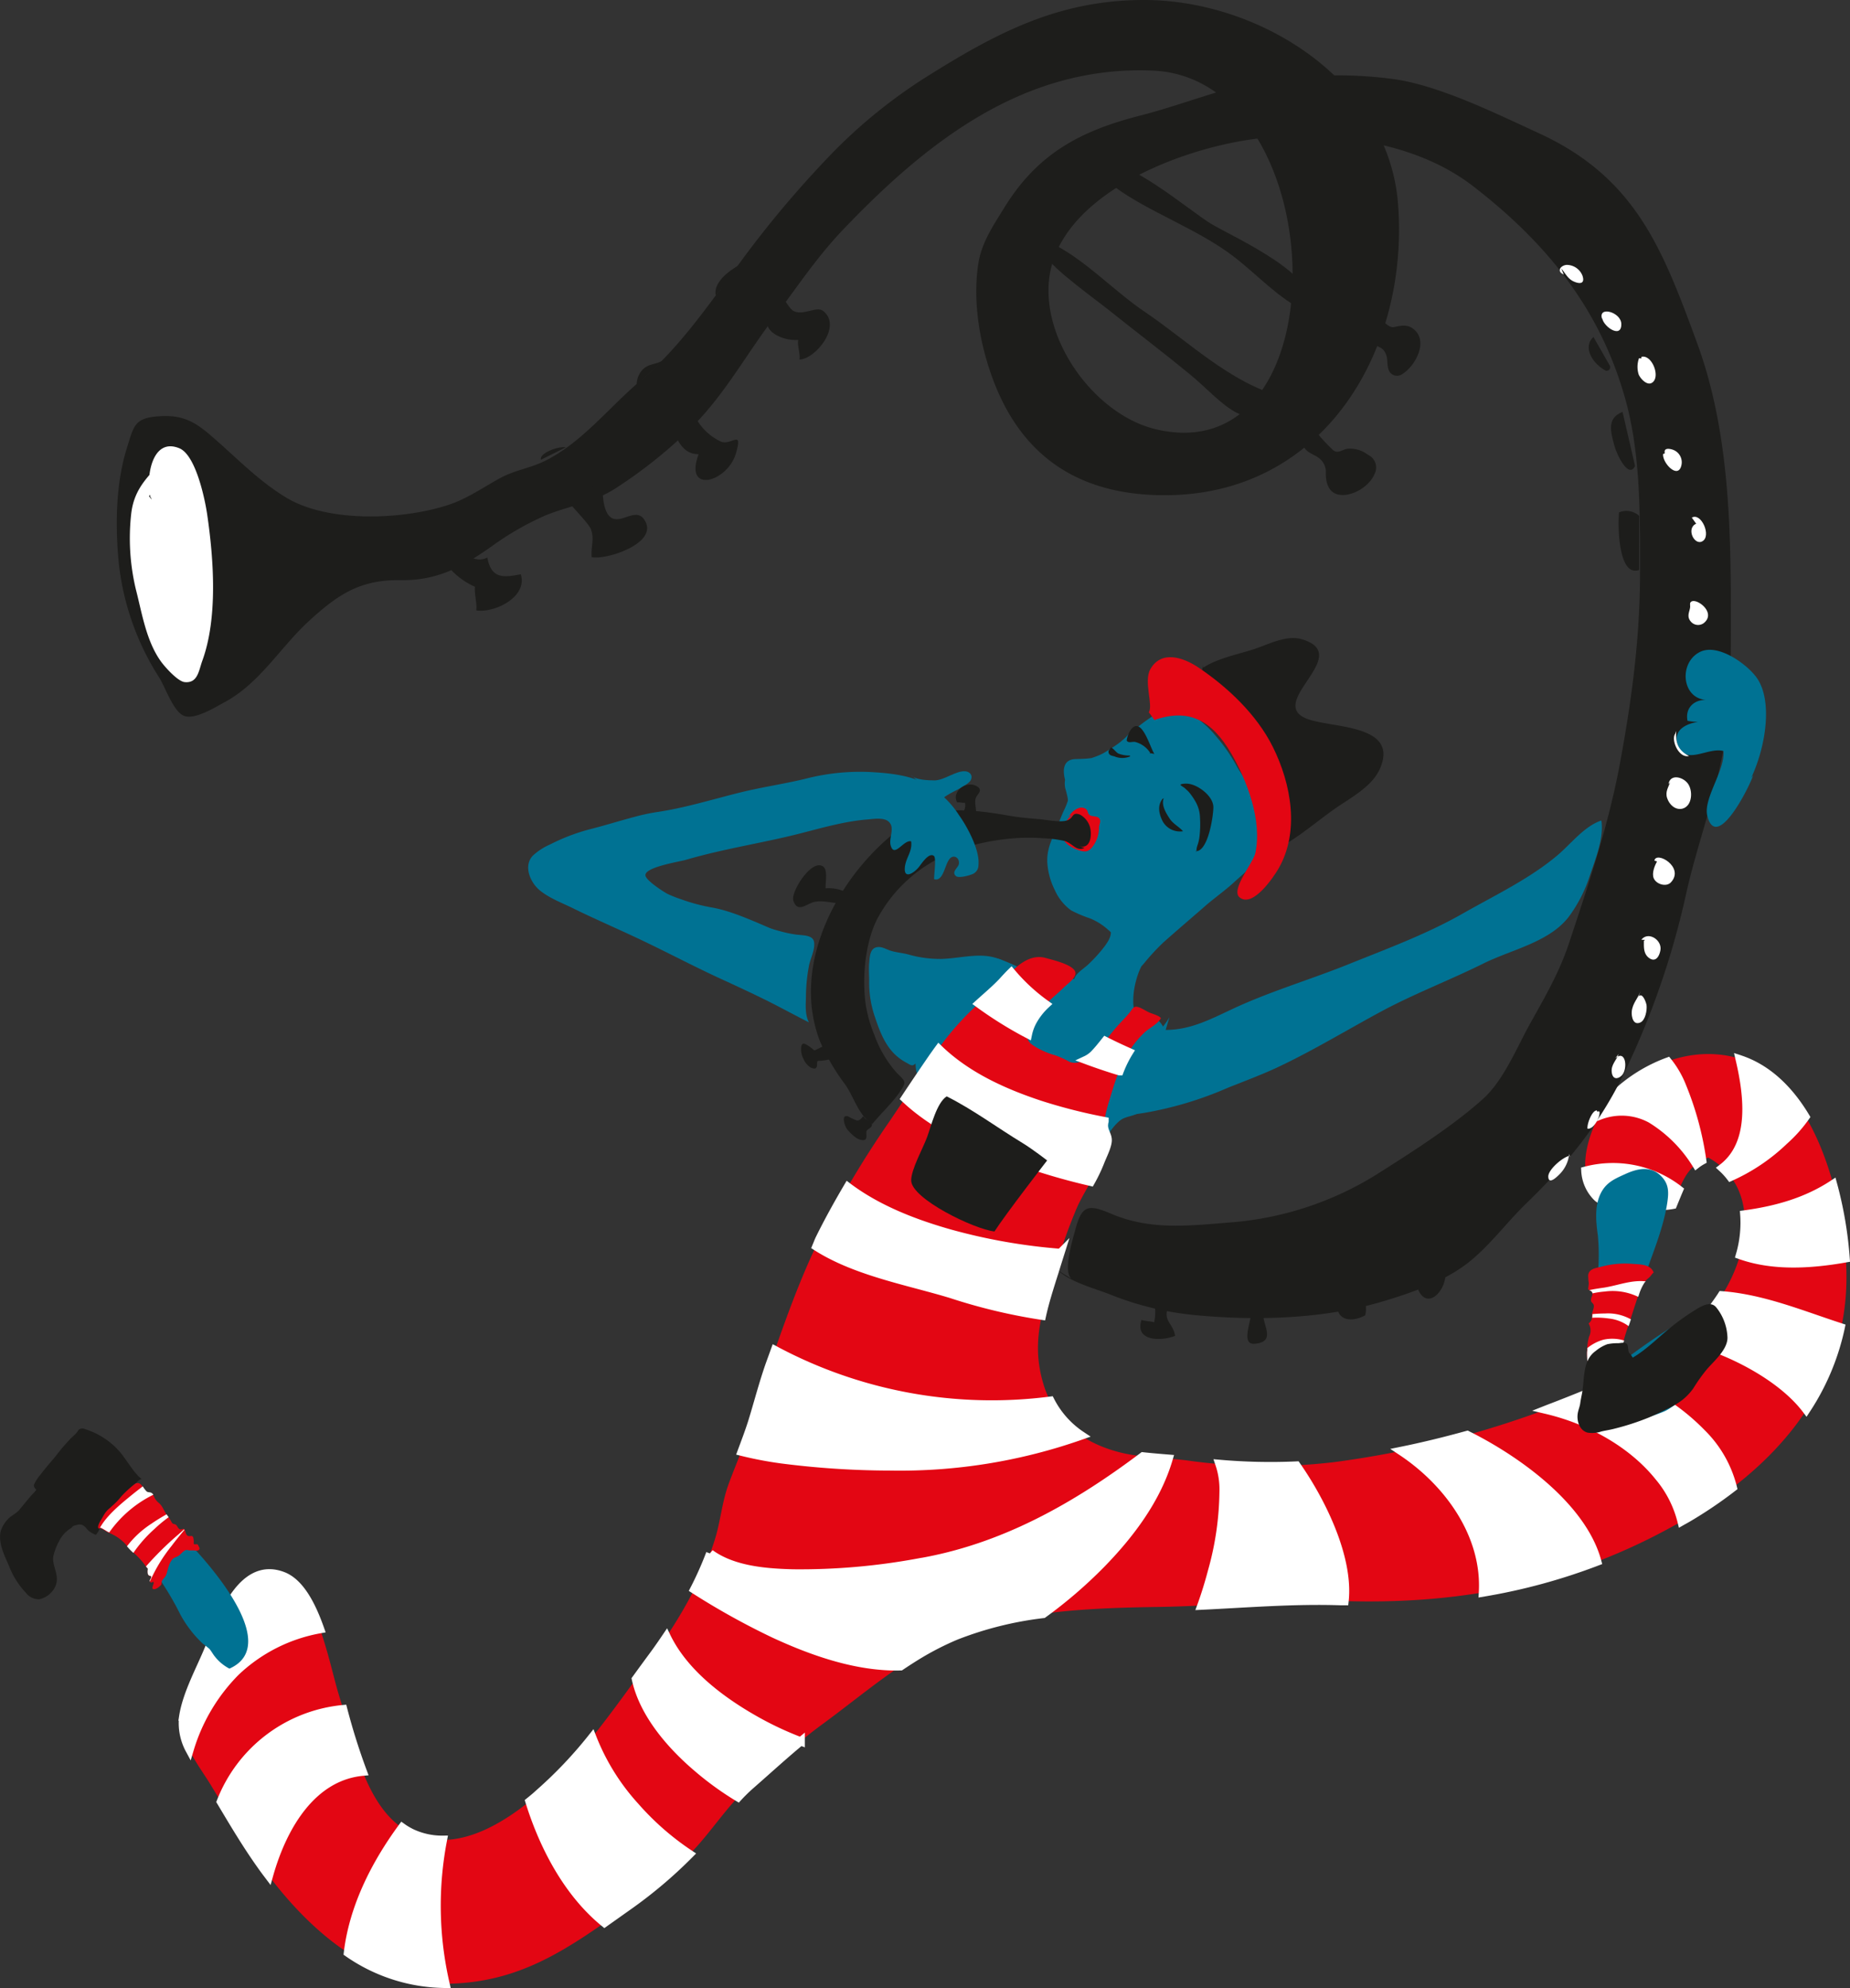 <svg xmlns="http://www.w3.org/2000/svg" viewBox="0 0 346.74 372.54"><rect x="0" y="0" width="346.74" height="372.54" fill="#333333" stroke="none"/><defs><style>.cls-1{fill:#1d1d1b;}.cls-2{fill:#007293;}.cls-3{fill:#e30613;}.cls-4,.cls-5{fill:#fff;}.cls-4{stroke:#fff;stroke-miterlimit:10;stroke-width:1.55px;}</style></defs><g id="Ebene_2" data-name="Ebene 2"><g id="Ebene_1-2" data-name="Ebene 1"><path class="cls-1" d="M225.49,124.56c-.18.44-.1.58.22.43,2.64-1.65,6.44-2.41,9.25-3.32,2.66-.86,6.13-2.74,9-1.89,9.9,2.88-6.56,11.73.81,14.84,4.5,1.89,17.53.93,13.89,9.38-1.52,3.51-5.7,5.57-8.81,7.79s-6.42,5.05-9.86,6.93c1-9.79-5.09-26.09-15.29-29.76a.4.4,0,0,1,.15-.65"/><path class="cls-2" d="M211.94,136.9c-.75,1.58-3.28,3.12-4.82,4.06s-3.31,1.22-4.9,2a4.16,4.16,0,0,0-2.55,4.81,16.44,16.44,0,0,1,.47,1.93c.1,1.81-.8,3.08-1.56,4.59-1.17,2.29-2.42,4.62-2.29,7.29a13.28,13.28,0,0,0,1.4,5.19,9.39,9.39,0,0,0,3.07,3.83,23.59,23.59,0,0,0,3.49,1.48,11.44,11.44,0,0,1,3.49,2.2,3,3,0,0,1,1.14,1.86c.11.87-.14,1.25.41,2,1.07,1.49,2.6,2.51,3.11,4.27a11.42,11.42,0,0,0,2.29-2.21,41.38,41.38,0,0,1,3.32-3.56c2.57-2.29,5.2-4.52,7.82-6.81,1.8-1.58,3.8-2.95,5.55-4.58,1.57-1.45,3.49-2.87,4.37-4.89,1.79-4.14.14-8.94-1.6-12.85-.62-1.36-1.57-2.53-2.3-3.84a31.31,31.31,0,0,0-4-5.78,19,19,0,0,0-5.18-4.4,5.22,5.22,0,0,0-5.88.25,29.85,29.85,0,0,0-3.34,2.34c-1.89,1.55-3.58,3.19-5.6,4.64s-3.82,1.46-6.21,1.52c-2.62.06-2.5,2.45-1.87,4.39a5.33,5.33,0,0,1,.53,2.91,13.31,13.31,0,0,1-1,2.55,52.47,52.47,0,0,0-2.37,6.68c-1.57,5.38,2.1,9.89,6.87,12.19,1.29.62,4.4,2.06,4.41,3.79,0,1.12-1,2.37-1.64,3.18A29.17,29.17,0,0,1,204,180.7c-.72.7-2.1,1.53-2.52,2.41-1.16,2.42,2,6.23,3.78,7.42a8,8,0,0,0,5.9,1,3.42,3.42,0,0,0,1.79-.81c-1.06-2.64-.43-6.33.63-8.89a12.54,12.54,0,0,1,2.14-3.38c.52-.61,1.08-1.17,1.63-1.73a8.84,8.84,0,0,0,1.33-1.25.65.65,0,0,1-.24,0"/><path class="cls-1" d="M224.36,159.5c2.08-.37,3-6.23,3.06-8.14s-2.23-3.75-3.89-4.3a3.92,3.92,0,0,0-1.59-.2c-.1,0-.66.07-.68.2s.65.49.74.58c.28.26.59.52.84.8A11.35,11.35,0,0,1,224,150.1a6.35,6.35,0,0,1,.91,3.09,20.18,20.18,0,0,1-.11,3.73,8.16,8.16,0,0,1-.29,1.28,5.14,5.14,0,0,0-.23.79,2.62,2.62,0,0,1-.12.68c.1-.14.23-.27.32-.42"/><path class="cls-1" d="M216.37,141.28c-.82-1.09-2.43-7.5-4.54-4.37a5,5,0,0,0-.66,1.84c.27.57,1,.2,1.56.28a4.76,4.76,0,0,1,2.94,2.2l-.3-.13"/><path class="cls-2" d="M204.45,150.76l.14-.13"/><path class="cls-3" d="M200.26,152.93c0,.1,0,.14.07.11a3.38,3.38,0,0,1,2.1-1.69,1.63,1.63,0,0,1,1,.18c.52.31.36.75.69,1.11.55.59,2,0,2.09,1.25,0,.3-.21.78-.22,1.12a7.32,7.32,0,0,1-.14,1.33,6,6,0,0,1-1.22,2.51c-.71.84-1.34.81-2.38.5-1.4-.43-3.44-1.56-3.15-3.36.16-1,.91-2.91,1.91-3.17"/><path class="cls-2" d="M214.55,176.05c-.27.87-1.13,2.4-1.69,3.6a28.09,28.09,0,0,0-1.61,5.72c-1.34,5.91.52,3.16,4.3,4.79,3.51,1.51,3.86,6.19,3.32,9.42a16.82,16.82,0,0,1-5,8.65c-1.21,1-2.83.89-3.87,1.69-2,1.54-3.62,4.91-4.94,7-2,3.29-3.35,6.9-5.66,10-.94,1.27-1.71,2.9-2.74,4.08-.81.92-1.59.76-2.75.73-2.28-.06-4.37-1-6.62-1.32-3-.45-6-1-8.94-1.54s-6-1.17-9-1.73a7.36,7.36,0,0,0-3.58,0c-.15-.87.7-2.12,1-2.95.44-1.14,1-2.27,1.42-3.4,1-2.72,2-5.41,3-8.16.51-1.5.77-3.15,1.37-4.6a32.68,32.68,0,0,1,1.78-2.93,9.18,9.18,0,0,0,.87-2.19,15.06,15.06,0,0,0,.7-4.17c-1.31.9-2.24,2.25-3.63,3.07-.75-.53-.71-2.84-.69-3.68a25.9,25.9,0,0,1,4.06-13.3,10,10,0,0,1,4.66-3.72,31,31,0,0,1,3-1.12,5.77,5.77,0,0,1,4.2-.21,48.87,48.87,0,0,1,4.5,2,16.64,16.64,0,0,0,6.67,1.49c1.53,0,3.42.41,4.9.15,3.22-.59,5-5,6.11-7.75.2-.49.29-1,.48-1.51.38-.95.09-1,1-.58s2.55,2.29,3.27,2"/><path class="cls-3" d="M171.64,310.38c-6.13,3.76-11.71,8.49-17.57,12.78-4.72,3.45-9.07,7.55-13.43,11.36-3.84,3.35-6.74,7.85-10.13,11.61a80.12,80.12,0,0,1-12.87,11.1c-11.2,8-20.26,14.5-34.49,14.52-14.46,0-26.26-11.06-34.15-22.12-3.54-5-6.37-10-9.47-15.1-2.36-3.87-6-8.11-5.21-12.85.62-3.92,2.79-8.05,4.36-11.67,2.34-5.39,6.17-17.85,14.37-14.66,6.29,2.46,8.66,16.48,10.51,22.43,2.55,8.18,4.92,21.74,13.6,25.77,8.35,3.88,17.59-2,23.86-7.47,8.35-7.23,14.66-16.77,21.28-25.7,4.79-6.46,9.29-14.22,11.7-21.94,1.06-3.4,1.29-6.85,2.55-10.31,1.44-3.91,3.14-7.74,4.4-11.72,1.13-3.57,2.05-7.08,3.3-10.62,2.82-8,5.53-15.83,9.33-23.59a185.64,185.64,0,0,1,13.29-22.29c2.7-4,5.32-8,8-11.92a53.36,53.36,0,0,1,7.93-9.36c1.66-1.56,3.45-3,5-4.66,2-2.2,4.8-5.45,8.27-4.43,1.22.35,5.34,1.27,5.5,2.75.1,1-1.54,2.12-2.16,2.73-1,1-2.13,1.89-3.12,2.89a13.53,13.53,0,0,0-2.87,3.66,7,7,0,0,0-.84,2.72c0,1,.84,1.49,1.69,2a14.94,14.94,0,0,0,3.42,1.44,15.81,15.81,0,0,1,2.67,1.2c1.36.69,3.66-.32,4.67-1.39,1.69-1.76,3.09-3.86,4.77-5.67.65-.71,1.34-1.39,1.95-2.16s.71-1.32,1.79-.92c.67.25,1.36.74,2,1s1.66.51,2.05,1c-.49,1-2,1.77-2.88,2.51a17.91,17.91,0,0,0-2.7,3.12c-2,2.7-3.11,6.56-4.09,9.77a28.06,28.06,0,0,0-1,4.3c-.21,1.41.74,2,.68,3.24a17.78,17.78,0,0,1-1.41,4c-1.11,2.94-2.93,5.53-4.25,8.36a99.24,99.24,0,0,0-4.27,12.1c-2.34,7.43-4.45,13.43-2.1,21.19,2.07,6.83,7.16,10.87,14,12.7,4.13,1.11,8.7,1.07,12.86,1.59A107.41,107.41,0,0,0,250,274a181.75,181.75,0,0,0,42.37-10.87c11.14-4.37,21.24-8.46,28.88-18.31,6.49-8.35,9.24-22.2-1.07-27.9-4.3,1.58-5.05,5.16-6.63,8.78-3.16.59-12.12.45-14.13-1.39-5.08-4.65-.76-15.39,3.11-19.07,5.38-5.12,12.27-8.27,19.47-7.64,17.09,1.47,23.2,25.1,24,38.9,1.23,21.53-11.76,37.34-29.53,47.84-20.33,12-41.52,16.47-65.06,15.67-11.4-.39-22.82.95-34.24,1.12-12.13.18-26.68.66-38.05,5.38A54.93,54.93,0,0,0,171.64,310.38Z"/><path class="cls-4" d="M203.55,198.63q3.12,1.16,6.28,2.12a21,21,0,0,1,1.77-3.59q-2.25-1-4.42-2.09c-.68.86-1.37,1.72-2.12,2.5A5.33,5.33,0,0,1,203.55,198.63Z"/><path class="cls-4" d="M183.46,188.07a74.14,74.14,0,0,0,9.2,5.73,9,9,0,0,1,.78-2.22,12.62,12.62,0,0,1,2.59-3.37,34.83,34.83,0,0,1-6.49-6c-.62.61-1.19,1.24-1.71,1.81C186.47,185.45,184.93,186.73,183.46,188.07Z"/><path class="cls-4" d="M169.63,205.85c5.64,5.33,13.37,8.77,20.43,11.35a118.82,118.82,0,0,0,14.37,4.27,30.21,30.21,0,0,0,1.78-3.72c.4-1.06,1.35-2.87,1.4-4s-.88-1.83-.67-3.24c0-.15.06-.28.08-.42A101.18,101.18,0,0,1,194.88,207c-6.85-2.27-13.69-5.38-18.92-10.43-.36.49-.71,1-1.06,1.48Q172.25,201.9,169.63,205.85Z"/><path class="cls-4" d="M141,266.42c-.6,1.9-1.31,3.76-2,5.62a69.81,69.81,0,0,0,7.49,1.43,161,161,0,0,0,20.35,1.33A102.29,102.29,0,0,0,202.69,269a17.23,17.23,0,0,1-5.82-6.52A86.17,86.17,0,0,1,145.25,253l-1,2.76C143,259.34,142.1,262.85,141,266.42Z"/><path class="cls-4" d="M145,306.13c7.24,3.36,15.65,6.34,23.8,6.13.95-.64,1.92-1.27,2.89-1.87a54.34,54.34,0,0,1,7.43-3.84,65.82,65.82,0,0,1,16.4-4.1,86.07,86.07,0,0,0,10.82-9.3c5.46-5.58,10.48-12.23,12.7-19.8-1.6-.13-3.22-.26-4.83-.44-12.62,9.49-26.32,17.28-42.26,19.94a122,122,0,0,1-23.27,2c-5.09-.13-11.26-.59-15.57-3.73a64.56,64.56,0,0,1-3,6.73A137.2,137.2,0,0,0,145,306.13Z"/><path class="cls-4" d="M119.19,314.66c1.41,6.46,6.46,12.27,11.22,16.37a57.4,57.4,0,0,0,7.92,5.78,31.29,31.29,0,0,1,2.33-2.28c3.09-2.7,6.19-5.55,9.41-8.21a61,61,0,0,1-8.65-4.07c-6.34-3.6-13.21-8.75-16.5-15.57-.86,1.27-1.72,2.52-2.6,3.7Q120.75,312.51,119.19,314.66Z"/><path class="cls-4" d="M99.24,337.59c2.72,8.75,7.34,17.27,14.06,22.75l4.36-3.09a85.49,85.49,0,0,0,11.6-9.8,51.15,51.15,0,0,1-10.21-8.93A41.84,41.84,0,0,1,111,325.57,80.38,80.38,0,0,1,101,336.09C100.47,336.59,99.86,337.09,99.24,337.59Z"/><path class="cls-4" d="M65.21,365.93a32.37,32.37,0,0,0,18,5.83h.29a65.1,65.1,0,0,1-.48-27,13.47,13.47,0,0,1-5.8-1.24,12.49,12.49,0,0,1-1.84-1.08C70.14,349.59,66.21,357.59,65.21,365.93Z"/><path class="cls-4" d="M44.18,313.29a30.77,30.77,0,0,1,15.82-8c-1.61-4.58-3.78-8.71-6.94-9.95-8.2-3.19-12,9.27-14.37,14.66-1.56,3.61-3.74,7.75-4.35,11.67a10.5,10.5,0,0,0,1.19,6.2A34.8,34.8,0,0,1,44.18,313.29Z"/><path class="cls-4" d="M68,332a120.1,120.1,0,0,1-3.69-11.72,27.37,27.37,0,0,0-22.92,17.34c2.43,4.07,4.81,8.09,7.65,12.07.43.62.89,1.22,1.35,1.83C53.13,341.71,58.8,332.86,68,332Z"/><path class="cls-4" d="M243,274.63a108.87,108.87,0,0,1-14.45-.31,14.84,14.84,0,0,1,.78,5.21,57,57,0,0,1-2.16,14.91c-.57,2.16-1.23,4.32-2,6.45,8.74-.42,17.49-1.14,26.21-.84H252C252.91,291.87,247.65,281.27,243,274.63Z"/><path class="cls-4" d="M309.42,209.68a25.86,25.86,0,0,1,8.52,8.51,8.7,8.7,0,0,1,1.1-.72,58,58,0,0,0-3.76-13.87,18,18,0,0,0-2.69-4.66,28.76,28.76,0,0,0-10.08,6.34,15.77,15.77,0,0,0-2.81,3.83A11.47,11.47,0,0,1,309.42,209.68Z"/><path class="cls-4" d="M297.14,219.39a7.49,7.49,0,0,0,2.25,5c2,1.84,11,2,14.15,1.39.41-1,.77-1.9,1.16-2.81A20.17,20.17,0,0,0,297.14,219.39Z"/><path class="cls-4" d="M334.4,213.76a26,26,0,0,0,4-4.47c-3-5-7.05-9.06-12.33-10.79,1.69,7.2,2.57,15.94-3.26,20.38a12.62,12.62,0,0,1,1.53,1.67A35.39,35.39,0,0,0,334.4,213.76Z"/><path class="cls-4" d="M343.55,221.91c-5,3.29-10.64,4.87-16.62,5.68a21.59,21.59,0,0,1-.81,7.59c6.11,2.19,13.12,1.8,19.8.62A73.21,73.21,0,0,0,343.55,221.91Z"/><path class="cls-4" d="M322.71,242.73c-.47.74-1,1.46-1.48,2.13a40.71,40.71,0,0,1-5.78,6c8,1.71,18.32,6.94,23.1,13.29A45,45,0,0,0,345,248.74C337.67,246.36,330.46,243.33,322.71,242.73Z"/><path class="cls-4" d="M318.91,268.51c-4.21-4.31-10.65-8.89-17.09-9.26-3.05,1.38-6.21,2.64-9.47,3.92-.86.34-1.73.66-2.59,1,8.06,1.89,16.07,6.22,21.19,12.61a20.72,20.72,0,0,1,4.23,8.33c.42-.24.84-.46,1.26-.71a80.19,80.19,0,0,0,8.34-5.65A21.69,21.69,0,0,0,318.91,268.51Z"/><path class="cls-4" d="M275,268.9c-4.09,1.13-8.23,2.15-12.43,3,9.1,6,16,15.91,15.37,26.54a110.91,110.91,0,0,0,21.43-5.82C296.63,282.45,284.56,273.66,275,268.9Z"/><path class="cls-4" d="M153,233.59c7.42,4.75,17.26,6.47,25.28,8.91a105.2,105.2,0,0,0,17,4.06c.59-2.69,1.47-5.41,2.4-8.35.35-1.14.71-2.28,1.07-3.42A108.84,108.84,0,0,1,178,231.14c-6.66-1.89-13.5-4.53-19.09-8.73-1.89,3.21-3.7,6.48-5.34,9.81C153.37,232.67,153.19,233.13,153,233.59Z"/><path class="cls-1" d="M196.26,217.46s-2.72-2.12-4.65-3.29c-4.73-2.87-9.2-6.22-14.18-8.72-1.87,1.23-2.88,5.47-3.65,7.59s-3,6.06-3,8.16c0,3.43,11.81,9.15,15.61,9.57C188.46,227.54,196.26,217.46,196.26,217.46Z"/><path class="cls-2" d="M297.43,258.41c.79-6.17,1.49-12.34,1.94-18.54a40.16,40.16,0,0,0,.12-8.27c-.32-2.36-.62-5,.24-7.31,1-2.59,2.69-3.29,5-4.33s4.88-1.58,6.87.72c1.19,1.38,1.17,2.79.9,4.65-.67,4.48-2.49,8.91-4,13.18-2.07,5.76-4.53,11.72-5.94,17.72,5.61-4.19,11-8.08,17.16-11.14,6.79,4.21-3.06,17.45-7.91,19.45-3.33,1.38-7.3,2.11-10.84,3.37C294.41,270.26,296.82,263.25,297.43,258.41Z"/><path class="cls-3" d="M303.61,254.25a8.82,8.82,0,0,0,.46-2.05,36.87,36.87,0,0,1,1.21-4c.62-1.85,1.18-3.72,1.82-5.55a8.69,8.69,0,0,1,1.08-2.37,6.41,6.41,0,0,1,.92-.88c.32-.3.51-.68.84-.94-.6-1.61-2.66-1.51-4-1.62a17.07,17.07,0,0,0-5.88.55c-1,.24-2.23.38-2.39,1.56a10.14,10.14,0,0,0,.11,1.46c0,.39-.09.82-.13,1.23.65.25.94.43.76,1.17a2.22,2.22,0,0,0-.22.91c.05.35.36.45.49.76.22.5-.29,1.3-.29,1.86a1.73,1.73,0,0,1-.64,1.67,2.55,2.55,0,0,1,.08,2.48,10.59,10.59,0,0,0-.37,2.79c-.06,1.06.16,2.09.1,3.16a18.32,18.32,0,0,1-.12,2.48c.92-.65,1.72-1.46,2.58-2.2s2-.79,2.93-1.35a.35.35,0,0,1,.18.29"/><path class="cls-5" d="M298.48,242.37a16,16,0,0,1,2.27-.34,11,11,0,0,1,6.31,1c0-.11.07-.21.1-.32a8.83,8.83,0,0,1,1.08-2.37c.07-.09.14-.14.21-.22-2.63-.3-5.1.72-7.67,1.15-.63.1-1.79.24-2.92.5C298.22,241.91,298.44,242.06,298.48,242.37Z"/><path class="cls-5" d="M298.42,246.94a15.6,15.6,0,0,1,3.13.14,7.59,7.59,0,0,1,3.7,1.43l.09-.27c.12-.35.23-.69.34-1a8.8,8.8,0,0,0-4.87-1.1,23.51,23.51,0,0,0-2.35.12c0,.05,0,.12,0,.17A3.18,3.18,0,0,1,298.42,246.94Z"/><path class="cls-5" d="M304,252.85c0-.28.08-.54.11-.65.07-.33.19-.65.29-1a7.64,7.64,0,0,0-3.88-.15,8.37,8.37,0,0,0-3,1.56c0,.23,0,.46-.05.69a15.17,15.17,0,0,0,.05,1.79A11.17,11.17,0,0,1,304,252.85Z"/><path class="cls-1" d="M305.55,253.69c-.53-.18-.26-1.44-.62-1.83s-1.16-.18-1.64-.15a8.85,8.85,0,0,0-2.05.19,7.35,7.35,0,0,0-2.14,1.24c-2.55,1.79-2.07,5.18-2.59,8-.12.6-.25,1.2-.33,1.82s-.37,1.27-.47,1.92c-.22,1.41.34,3.19,1.84,3.58a5.29,5.29,0,0,0,2.61-.22c.78-.18,1.57-.29,2.34-.49a47.68,47.68,0,0,0,6.49-2.1c1.15-.48,2.23-1,3.33-1.56a14,14,0,0,0,3.06-1.8,10.6,10.6,0,0,0,2-2.13,31,31,0,0,1,2.55-3.58c1.35-1.57,4.08-3.85,3.83-6.2a9.47,9.47,0,0,0-2.12-5.42c-1.09-1.26-2.86-.13-3.94.54a44.7,44.7,0,0,0-4.15,2.91c-2.54,2-4.81,4.41-7.53,6"/><path class="cls-1" d="M202.37,158.59c2.23.58,2.34-2.57,1.83-3.87a3.87,3.87,0,0,0-1.75-2.05c-1.53-.6-1.22.57-2.26,1-1.25.55-4-.05-5.44-.17-1.85-.15-3.59-.3-5.42-.61-6.89-1.2-14.41-2.2-20.14,2-11.76,8.55-21.23,25.62-15.46,40.35a39.07,39.07,0,0,0,4.63,7.92c1.71,2.37,2.53,5.89,5.14,7.47,1.62-2,3.81-4,5.23-6.13,1.19-1.82,1-1.81-.58-3.38a21.44,21.44,0,0,1-4.27-7.18,24.76,24.76,0,0,1-1.64-5.84c-.67-4.91-.09-11.26,2.08-15.71A27,27,0,0,1,175.67,161c5.38-3,13.6-4.42,19.73-3.92a22.11,22.11,0,0,1,4.15.52c1.53.45,2.23,2.06,3.71,1.28"/><path class="cls-2" d="M43,312.69c10.2-4.52-4.63-20.62-8.65-24.65a143.47,143.47,0,0,1-9.5-10.87c-2.43-3-4.12-8.7-9-7.42s-6.47,7-9.1,10.64A22.26,22.26,0,0,1,4,283.19a8.79,8.79,0,0,0-2,2.32c-.72,1.6-.2,3.68.21,5.31a10.58,10.58,0,0,0,1.66,3.72c.44.62,1,1.78,1.88,1.89,1.46.17,1.87-3.13,2-4.16A6.87,6.87,0,0,1,9,289c.54-.63,1.55-.93,2.22-1.46,1.72-1.35,3.55-2.81,5.88-2.59,4.44.42,9.67,7,12.23,10.15a53.08,53.08,0,0,1,4.45,7.41A21.77,21.77,0,0,0,38,308,16.48,16.48,0,0,1,39.26,309c.37.44.66,1,1,1.41A8.39,8.39,0,0,0,43,312.69Z"/><path class="cls-1" d="M13.88,286.12c-.41,0-1.41.83-1.69,1.11A6.62,6.62,0,0,0,11,288.94a10.92,10.92,0,0,0-1,2.68c-.23,1.14.43,2.44.59,3.57a3.55,3.55,0,0,1-.93,3.16,4.2,4.2,0,0,1-2.34,1.35,3.14,3.14,0,0,1-2.46-1.21,15.28,15.28,0,0,1-3.16-5c-.85-2-2-4.18-1.61-6.38a5.46,5.46,0,0,1,1.38-2.41c.58-.67,1.47-1,2.07-1.67.84-1,1.62-2,2.52-3a7.53,7.53,0,0,0,.74-.84c-.21-.26-.55-.59-.42-1a7.86,7.86,0,0,1,1.21-1.85c.87-1.18,1.87-2.29,2.81-3.42a40.06,40.06,0,0,1,2.86-3.37c.39-.36.78-.71,1.13-1.1.14-.16.27-.44.4-.56a1.14,1.14,0,0,1,1.13-.09,14.07,14.07,0,0,1,2.5,1.05,14.25,14.25,0,0,1,4.39,3.64c.75,1,1.42,2,2.16,3,.25.35.56.67.84,1s.58.46.7.74c-.24-.05-.48.15-.67.33-.42.39-.76.85-1.19,1.26a39.19,39.19,0,0,0-2.91,3.25,32.48,32.48,0,0,0-2.54,3.56c-.22.35-.45.72-.65,1.09a3.05,3.05,0,0,1-.59.9,5.1,5.1,0,0,1-1.19-.64c-.42-.3-.65-.76-1.08-1.06a1.26,1.26,0,0,0-1.14-.18c-.35.08-.88.13-1.09.49"/><path class="cls-3" d="M18.7,286.38c.14-.14,1.27.64,1.5.75a12.11,12.11,0,0,1,1.61.81,8.54,8.54,0,0,1,1.81,1.53,10.68,10.68,0,0,0,1.62,1.68,14.88,14.88,0,0,1,1.67,1.79c.23.28.42.64.66.88s.17.13.15.37a2.16,2.16,0,0,0,0,.67.57.57,0,0,0,.28.44c.17.09.34,0,.37.24s-.56.75-.12,1c.19.11.38-.19.51-.08s-.05.51-.09.63c-.12.43-.24.75.33.71a1.75,1.75,0,0,0,.85-.49,1.15,1.15,0,0,0,.39-.4c.08-.21,0-.43.13-.66.18-.41.6-.69.76-1.1.24-.57.31-1.21.55-1.8a3.29,3.29,0,0,1,.72-1.24c.33-.29.82-.35,1.18-.64s.79-.85,1.25-1a1.34,1.34,0,0,1,.6.06,4.43,4.43,0,0,0,.73,0c.31,0,.81.17,1.11-.08s0-.56-.1-.82c-.15-.52-.75,0-.87-.39,0-.14.05-.43,0-.61a2.63,2.63,0,0,0-.1-.56c-.21-.47-.64-.06-1-.27s-.4-.66-.53-1c-.25-.64-.62,0-1.05-.27-.26-.15-.39-.57-.61-.77a1,1,0,0,0-.46-.18c-.25-.07-.32-.22-.45-.45a6.13,6.13,0,0,0-.65-1c-.64-.75-.87-1.78-1.63-2.45a3,3,0,0,1-.85-1,1.8,1.8,0,0,0-.62-.84c-.33-.18-.67,0-1-.36a6.08,6.08,0,0,1-.62-.86c-.34-.63-.89-1-1.62-.41a21.46,21.46,0,0,0-2.12,1.93c-.36.38-.69.81-1.06,1.2s-.84.79-1.26,1.19a4.77,4.77,0,0,0-1.08,1.16c-.2.33-.4.7-.61,1.05s-1,1.66-.34,1.73"/><path class="cls-5" d="M28.35,285.55c.94-.65,1.9-1.23,2.87-1.78a4.15,4.15,0,0,0,.24.34c.06.06.09.15.14.21a25.55,25.55,0,0,0-2.66,2.21A24.75,24.75,0,0,0,25,291a10,10,0,0,1-1.2-1.24A18.18,18.18,0,0,1,28.35,285.55Z"/><path class="cls-5" d="M24.49,280.32c.75-.62,1.51-1.2,2.27-1.79l0,0a6,6,0,0,0,.62.85c.29.35.63.18,1,.37a1,1,0,0,1,.36.35,21.94,21.94,0,0,0-8.27,7.07l-.25-.12c-.24-.11-1.31-.86-1.49-.75C20,284,22.6,281.86,24.49,280.32Z"/><path class="cls-5" d="M28.34,295.5c0-.24-.2-.15-.37-.24a.54.54,0,0,1-.28-.44,2.15,2.15,0,0,1,0-.67c0-.24.06-.18-.14-.37a2.23,2.23,0,0,1-.19-.24,60.22,60.22,0,0,1,6-5.93l1.12-1a.28.28,0,0,1,.09.07c-.83,1-1.65,2-2.4,3a29.89,29.89,0,0,0-4.08,6.7C27.94,296.14,28.37,295.78,28.34,295.5Z"/><path class="cls-3" d="M215.32,133.47c.85-1.33-1-5.77.28-8.06,2.09-3.69,6.29-2.17,9.08-.28,5.27,3.55,10.83,8.68,13.9,14.87,3.43,6.9,5.07,15.89,1,22.85-.84,1.43-4.74,7.32-7.23,5.33-1.78-1.42,2.52-6.44,2.93-8.3,1.32-6.14-1.55-13.59-4.52-18.69-3.58-6.14-7.89-8.55-14.39-6.26"/><path class="cls-1" d="M211.71,141.58a5.43,5.43,0,0,1-2.11-.38c-.46-.24-.92-1-1.4-1.13-.13.36-.54.49-.41,1s.72.57,1.06.66a3.78,3.78,0,0,0,3,0"/><path class="cls-1" d="M217.9,149.69c-1,1.25-.7,2.78,0,4.19a3.7,3.7,0,0,0,3.82,1.89c-.71-.85-1.82-1.34-2.49-2.36s-1.61-2.52-1.12-3.82"/><path class="cls-2" d="M181,184.34c1.58-1.25,3.1-2.76,5-3.48a3.78,3.78,0,0,0,1.72-.93c-3.55-1.72-7.62-.29-11.41-.23a21.71,21.71,0,0,1-6-.82c-1-.28-2.13-.37-3.18-.66s-1.86-.95-2.88-.7c-1.22.29-1.24,1.85-1.34,2.95s0,2.21,0,3.29a19.66,19.66,0,0,0,1,6.6c1.19,3.58,2.44,6.88,5.91,8.75.94.51,1.2.86,1.95,0s1.15-2.64,1.63-3.67a58,58,0,0,1,3.91-7.07A17.36,17.36,0,0,1,181,184.34Z"/><path class="cls-2" d="M146,174.44a22.2,22.2,0,0,0,2.92.65c1.38.24,3.49,0,3.67,1.51s-.77,3.11-1,4.56a32.22,32.22,0,0,0-.53,5.16c0,1.78-.27,3.62.55,5.26-2.52-1.27-5-2.63-7.52-3.9-2.93-1.46-6.08-2.92-9.11-4.31-5.37-2.47-10.61-5.28-16-7.79-3.82-1.79-7.68-3.46-11.45-5.31-2.12-1.05-4.4-1.87-6.27-3.35s-3.23-4.65-1.39-6.58a11.52,11.52,0,0,1,3.2-2.08,37,37,0,0,1,7.63-2.9c2.84-.72,5.65-1.61,8.44-2.34a38.17,38.17,0,0,1,3.82-.82c5.17-.73,10.52-2.39,15.68-3.67,4-1,8.14-1.59,12.19-2.56a41,41,0,0,1,12-1.31c3.36.18,6.92.48,10,1.88a17.46,17.46,0,0,1,6.93,6.24c1.55,2.16,3.92,6.57,3.63,9.3a1.8,1.8,0,0,1-1.31,1.79c-.46.2-2.41.74-2.91.3-.91-.79.44-1.57.55-2.27.16-1-.69-1.66-1.42-1.23-1.24.74-1.3,4.62-3.21,4.09-.07-.81.46-4-.07-4.38-1-.7-2.4,1.65-2.91,2.23-1,1.13-2.87,2.24-2.48-.35.25-1.64,1.4-2.77,1.14-4.6-1.42-.36-3.17,3.24-3.84.74-.38-1.41.92-3.36-.43-4.48-.94-.78-2.88-.44-4-.35-4.33.35-8.64,1.63-12.83,2.69-6.78,1.72-14.07,2.8-21.05,4.85-1.24.37-8,1.4-7.64,3,.2.93,3.25,2.93,4.11,3.39a23.3,23.3,0,0,0,2.52,1,34.16,34.16,0,0,0,6,1.59c3.63.69,7.39,2.43,10.7,3.83A15.61,15.61,0,0,0,146,174.44Z"/><path class="cls-2" d="M170.76,145.24c.68.93,3.31,1,4.51,1,1.88-.12,3.86-1.8,5.61-1.71.82.05,1.53.69,1.07,1.66-.26.57-1.7,1.33-2.24,1.65s-4.48,2.05-2.94,2.65"/><path class="cls-1" d="M157.4,169.24c-1.66,0-3.22-.6-4.87-.2-1.35.33-3.07,2.13-3.84-.29-.51-1.59,3.4-7.82,5.54-6.4,1,.64.43,3.1.52,4.12a7.3,7.3,0,0,1,3.36.52c.33,1.25.22,2.95-1.48,2.64"/><path class="cls-1" d="M154.72,195.88a4.35,4.35,0,0,1-.78.34c-.35.17-.68.36-1,.5s-.29.14-.58-.1a8.47,8.47,0,0,0-.84-.64c-.51-.32-1.18-.77-1.34.13a3.77,3.77,0,0,0,.44,2.37,3.23,3.23,0,0,0,1.41,1.61c.56.23,1,.28,1.1-.41,0-.16,0-.67.08-.8s.52-.08.7-.1a11.6,11.6,0,0,0,1.7-.29c.26-.07.31,0,.27-.33a3.72,3.72,0,0,0-.39-.9,14.13,14.13,0,0,0-.61-1.44"/><path class="cls-1" d="M161.72,209.25c-.23.32-.69.81-1.12.72a10.92,10.92,0,0,1-1.6-.74c-1.42-.53-.71,1.71-.29,2.3a9.16,9.16,0,0,0,1.7,1.65c.38.27,1.23.65,1.71.39s.17-1.07.28-1.54.84-.56,1-1.09c.25-.77-1.36-1.06-1.46-1.69"/><path class="cls-1" d="M180.38,152.21c.32-.11.67-1,.48-1.77-.45.05-1-.13-1.47-.09-1.08-2,1.64-4.09,3.58-3.07,1.48.78.14,1.55-.08,2.27-.32,1,.2,2,0,3.13a1.64,1.64,0,0,1-1.51-.22"/><path class="cls-1" d="M198.45,238.17c2.33,2.2,7,3.33,9.92,4.53a57.4,57.4,0,0,0,15.49,3.73c11.39,1.1,24,.77,35-2.46,5.27-1.56,11-3.53,15.46-6.71s8-8.19,12-12c7.23-7,13.11-14.22,17.56-23.07a153.11,153.11,0,0,0,12.27-35.26c2.14-9.31,5.68-18.57,7.12-28.09,1.2-7.93,1.14-16,1.14-24.13,0-16.84-.46-34.42-6.31-50.38-6.47-17.61-11.48-31-29.64-39.35-8-3.68-18.6-8.92-27.17-10.15a81,81,0,0,0-32.86,2.37c-4.77,1.4-9.81,3.21-14.73,4.46-11.4,2.91-19.35,7.25-25.56,17.4-1.94,3.16-4.11,6.33-4.74,10.13-1.13,6.87.12,14.58,2.38,21,5.37,15.31,16.39,22.62,32.53,22.61,30,0,45.83-27.45,43.72-54.58C260.26,15.18,236.2,0,214.45,0c-16,0-27.61,6.08-41.15,14.62a97.36,97.36,0,0,0-16.73,13.47,195.87,195.87,0,0,0-18.15,21.49c-5.82,7.8-11,15.5-18.45,21.83-5.81,4.91-10.86,11.49-17.79,14.94-2.75,1.38-5.65,1.73-8.38,3.21-3.33,1.81-6.37,4-10,5.13C75.35,97.41,61.46,98,53.62,93.23c-5.54-3.34-9.79-8-14.68-12.1-3-2.5-5.31-3.41-9.33-3.11-4.43.33-4.53,1.82-5.81,5.87-2.09,6.65-2.25,14.51-1.51,21.86A49.66,49.66,0,0,0,29.86,127c1.1,1.76,2.57,6.18,4.52,7.1s5.81-1.48,7.76-2.54c6.59-3.56,10.41-10.29,15.8-15.22s9.57-7.74,17.1-7.62c6.89.11,11.62-2.46,17.1-6.33a53.92,53.92,0,0,1,10.16-5.83c4.46-1.81,8.82-2.33,13-5a90,90,0,0,0,13.33-10.49c6.81-6.44,10.66-13.83,16.23-21.23,4.41-5.85,8.22-11.67,13.28-16.94,15.56-16.25,33.75-30.7,57.92-29.67,33.82,1.45,35.79,75.27.74,67.25-12.18-2.79-22.95-18.38-19.7-30.66,4-15.09,27.69-23.24,41.34-24.11,13-.83,27.32,1.22,37.66,9.18C289.93,45.57,300,58,304.69,75c2.8,10.22,2.7,21.36,2.7,32,0,12.45-1.5,23.79-3.76,36-2.14,11.58-5.81,22.42-9.52,33.65-1.81,5.49-4.45,10-7.23,15-2.59,4.61-5,10.78-9,14.35-5.72,5.12-13.41,10-20,14.17A60.56,60.56,0,0,1,231.49,229c-8.36.66-15.65,1.67-23.22-1.55-4.35-1.85-5.5-1.6-6.73,3-.53,2-2.49,8.31-.51,9.31"/><path class="cls-5" d="M27.94,93c.55.7.64.74.25.12-.88-3.33.16-11.28,5.42-9.12,3.11,1.28,4.81,9.62,5.21,12.33,1.27,8.61,2,19.53-.9,27.49-.67,1.84-.85,4.26-3.31,4-1.27-.11-3.66-2.79-4.39-3.79-2.82-3.85-3.62-9.21-4.75-13.56a41.26,41.26,0,0,1-.88-14.18c.61-5.4,4-7.73,7.52-11.65"/><path class="cls-2" d="M218.48,193c4.58,0,8.29-1.94,12.34-3.84,7.14-3.37,15-5.65,22.31-8.62,7.16-2.88,14.46-5.58,21.16-9.42,6-3.41,12.25-6.36,17.52-10.76,2.57-2.14,5.08-5.53,8.33-6.6.5,3.33-1.12,7.24-2.18,10.38a26.41,26.41,0,0,1-4,7.75c-3.69,4.7-10.65,6.05-15.9,8.65-6.36,3.16-13.18,5.74-19.51,9.18-6.09,3.3-12.07,6.91-18.33,9.92-3.32,1.61-6.72,2.85-10.13,4.22a67.65,67.65,0,0,1-15.63,4.69c-2.32.33-4.41.94-3.76-2.1A39.71,39.71,0,0,1,215.18,196c1.1-1.89,2.91-3.42,4-5.38"/><path class="cls-2" d="M323.91,151.43c5.1-3.08,9.81-18.5,5.23-24.59-1.91-2.53-7.19-6.3-10.5-4.68-4.05,2-3.46,8.74,1.16,9-2.34-.08-4,1.58-3.51,3.92a11.81,11.81,0,0,0,3.51.12c-2.53-.12-6.75,1.1-5.24,4.66s5.62.09,8.46.88c.34,3.68-3.91,9-3,12.25,1.75,6.53,7.75-5.24,8.58-7.72"/><path class="cls-1" d="M216.43,244.66a9,9,0,0,1-.11,3.15c-.44-.23-1.92-.24-2.37-.48-1.34,4.13,3.84,4,6.29,3-.38-2.52-2.42-2.7-1.21-5.72"/><path class="cls-1" d="M234.59,244.66c.51,1.84-2.5,7.49.66,7.15,4.8-.49.06-4.81,1.93-7.15"/><path class="cls-1" d="M250.79,243.36c-.9,3.95,2.19,4.67,5.08,3.13a4.69,4.69,0,0,0,.11-1.83"/><path class="cls-1" d="M265.7,241.42c1.73,4.5,5.67.21,5.19-3.25"/><path class="cls-5" d="M308.29,176.13a.23.23,0,0,1-.18.14c0,1.11-.11,2.32.83,3.14,1.2,1,2,.06,2.26-1.31.37-1.95-2.27-3.65-3.56-2"/><path class="cls-5" d="M310.57,161.44c-.44.78-1,2.16-.63,3.11.46,1.16,2.38,1.74,3.25.78,2.61-2.86-2.82-5.93-3.11-4.05"/><path class="cls-5" d="M313,146.6c-.22.84-.94,1.7-.54,2.94s1.53,2.31,2.86,2c1.92-.49,2-3.47,1-4.75s-3.32-1.77-3.6.17"/><path class="cls-5" d="M314,137.46c-.88,1.15.62,4.68,2.56,4.21-2.14-1.09-2.52-2.59-2.4-4.7"/><path class="cls-5" d="M316.77,113.47c.14.85-.83,1.89.13,3a1.78,1.78,0,0,0,2.41.31c2.68-2.1-2-5.28-2.54-3.74"/><path class="cls-5" d="M317.91,98.14c-1.94.84-.36,4.19,1.18,3.28,1.72-1-.24-5.45-2-4.42"/><path class="cls-5" d="M311.71,85.09c-.16,1.65,2.74,4.72,3.4,2.22a2.49,2.49,0,0,0-1.48-3c-.65-.25-1.88-.46-1.59.63"/><path class="cls-5" d="M307.31,67.14c.29-.06-.12,0-.12,0a4.8,4.8,0,0,0-.07,3c.32.81,1.54,2.14,2.47,1.61,1.74-1,.05-5.38-1.93-4.88a.44.44,0,0,0,0,.3"/><path class="cls-5" d="M300.29,59.31c-.21,1.61,3.63,4.4,3.59,1.43,0-2.29-4.49-3.48-3.59-.94"/><path class="cls-5" d="M292.63,50.33c.8.91,1.2,1.94,2.4,2.45s2.06.32,1.56-1.14a3.18,3.18,0,0,0-3-2c-1.1.12-1.91,1.21-.5,1.8"/><path class="cls-5" d="M307.47,185.75c-.42,1.28-1.51,2.25-1.64,3.84-.07.91.27,2.65,1.64,2,.93-.43,1.25-2.32,1.14-3.21-.06-.48-.75-2.48-1.47-1.67"/><path class="cls-5" d="M303.39,197.5c-.41,1.17-1.46,2-1.31,3.39s1.08,1.4,1.84.69c1.24-1.17.84-5.05-1.18-3.26"/><path class="cls-5" d="M299.31,208.1c-.85-.14-1.9,2.47-1.77,3.41,1.14.19,2.45-2.25,2.24-3.22a1.06,1.06,0,0,0-.47,0"/><path class="cls-5" d="M294.25,216.9c0,.22,0-.31,0-.31-1.16.09-4.1,2.55-4.06,3.9.05,1.71,1.81-.13,2.3-.64a6.27,6.27,0,0,0,1.62-3.6"/><path class="cls-1" d="M307.23,106.81c-3.76,1.35-4.06-7.54-3.78-10.79a3.55,3.55,0,0,1,3.78.66"/><path class="cls-1" d="M306.45,87.32c-1.17,2.48-3.4-2-3.9-3.89-.62-2.42-1.48-5.08,1.56-6.24"/><path class="cls-1" d="M301.77,68.61c.07.58-.18.87-.75.88-2.38-1.19-4.53-4.38-2.36-6.34"/><path class="cls-1" d="M145.82,55c1.27.75,2,2.92,3.06,3.35,1.8.76,4.2-1,5.36-.11,3.75,2.86-1.53,9.14-4.4,9.13.21-1-.45-2.64-.24-3.67-2.82.24-7.33-1.68-5.34-4.8"/><path class="cls-1" d="M130.25,78A10.4,10.4,0,0,0,135,82.7c2,1,4.31-2.5,2.94,2.24-1.56,5.42-9.82,7.74-7,.18-2.76,0-3.8-2.32-4.58-4"/><path class="cls-1" d="M109.2,91.22c-.07.58.18.87.76.87.86-1,2.26-1.08,3-1.55-.08,1.63,0,5.24,1.46,6.37,1.94,1.51,4.71-2,6.35.49,2.93,4.37-7.24,7.62-9.89,7-.12-2.38.55-3.24-.11-5.19-.33-1-3.33-4-3.91-4.83"/><path class="cls-1" d="M87.59,104.37c1.54.27,2.2.86,3.75.11.73,4,3,3.78,6.27,3.13,1.35,4.24-4.93,7.32-8.34,6.77.17-1.33-.4-3.09-.25-4.42a13.87,13.87,0,0,1-4.55-3.25"/><path class="cls-1" d="M196.52,48.34c-.1,1.35,9.37,8.2,11.39,9.83,5,4,10.16,7.91,15.14,12,6,4.93,11.21,12.63,17,4.09-9.54-2.56-17.52-10.46-25.53-15.85-5.83-3.92-11.63-10.24-17.85-13-1.81,1.22-2.4,2.67-.2,3.78"/><path class="cls-1" d="M209,35.08c6.18,4.59,15.54,7.86,22.23,13,4.53,3.5,8.37,7.8,13.44,10.28,4.57-6-13.73-14-17.75-16.46-4.35-2.69-15.77-12.59-20.92-11.41-.06,1.33-.85,2.53-.89,3.78"/><path class="cls-1" d="M258.35,59.21c.75.73,1.84,2.28,2.91,2.08s2.33-.57,3.47.22c3.23,2.22.54,7.23-2.08,8.7a1.66,1.66,0,0,1-2.41-1c-.34-1-.06-2-.55-3s-.95-1-1.76-1.49a2.59,2.59,0,0,1-.73-3.23"/><path class="cls-1" d="M245.34,79.89a8.57,8.57,0,0,1,1.78,1.57,37,37,0,0,0,2.72,2.88c.93.72,1.57,0,2.61-.23a5.42,5.42,0,0,1,3.93,1.11,2.62,2.62,0,0,1,1.25,3.6c-.94,2.28-4.09,4.28-6.62,3.89-2-.32-2.53-2.26-2.52-4a3.23,3.23,0,0,0-1.47-3c-.55-.39-1.19-.62-1.74-1-1.23-.84-1.27-2-2.15-3.17"/><path class="cls-1" d="M101.4,86.15c-.44-1.15,3.1-2.57,4.68-2.34"/><path class="cls-1" d="M119.33,72.12a4.18,4.18,0,0,1,1.07-2.81c1.26-1.3,2.51-.88,4-1.87"/><path class="cls-1" d="M134.15,55.36c-.48-2.31,2.21-4.52,4.68-5.85"/></g></g></svg>